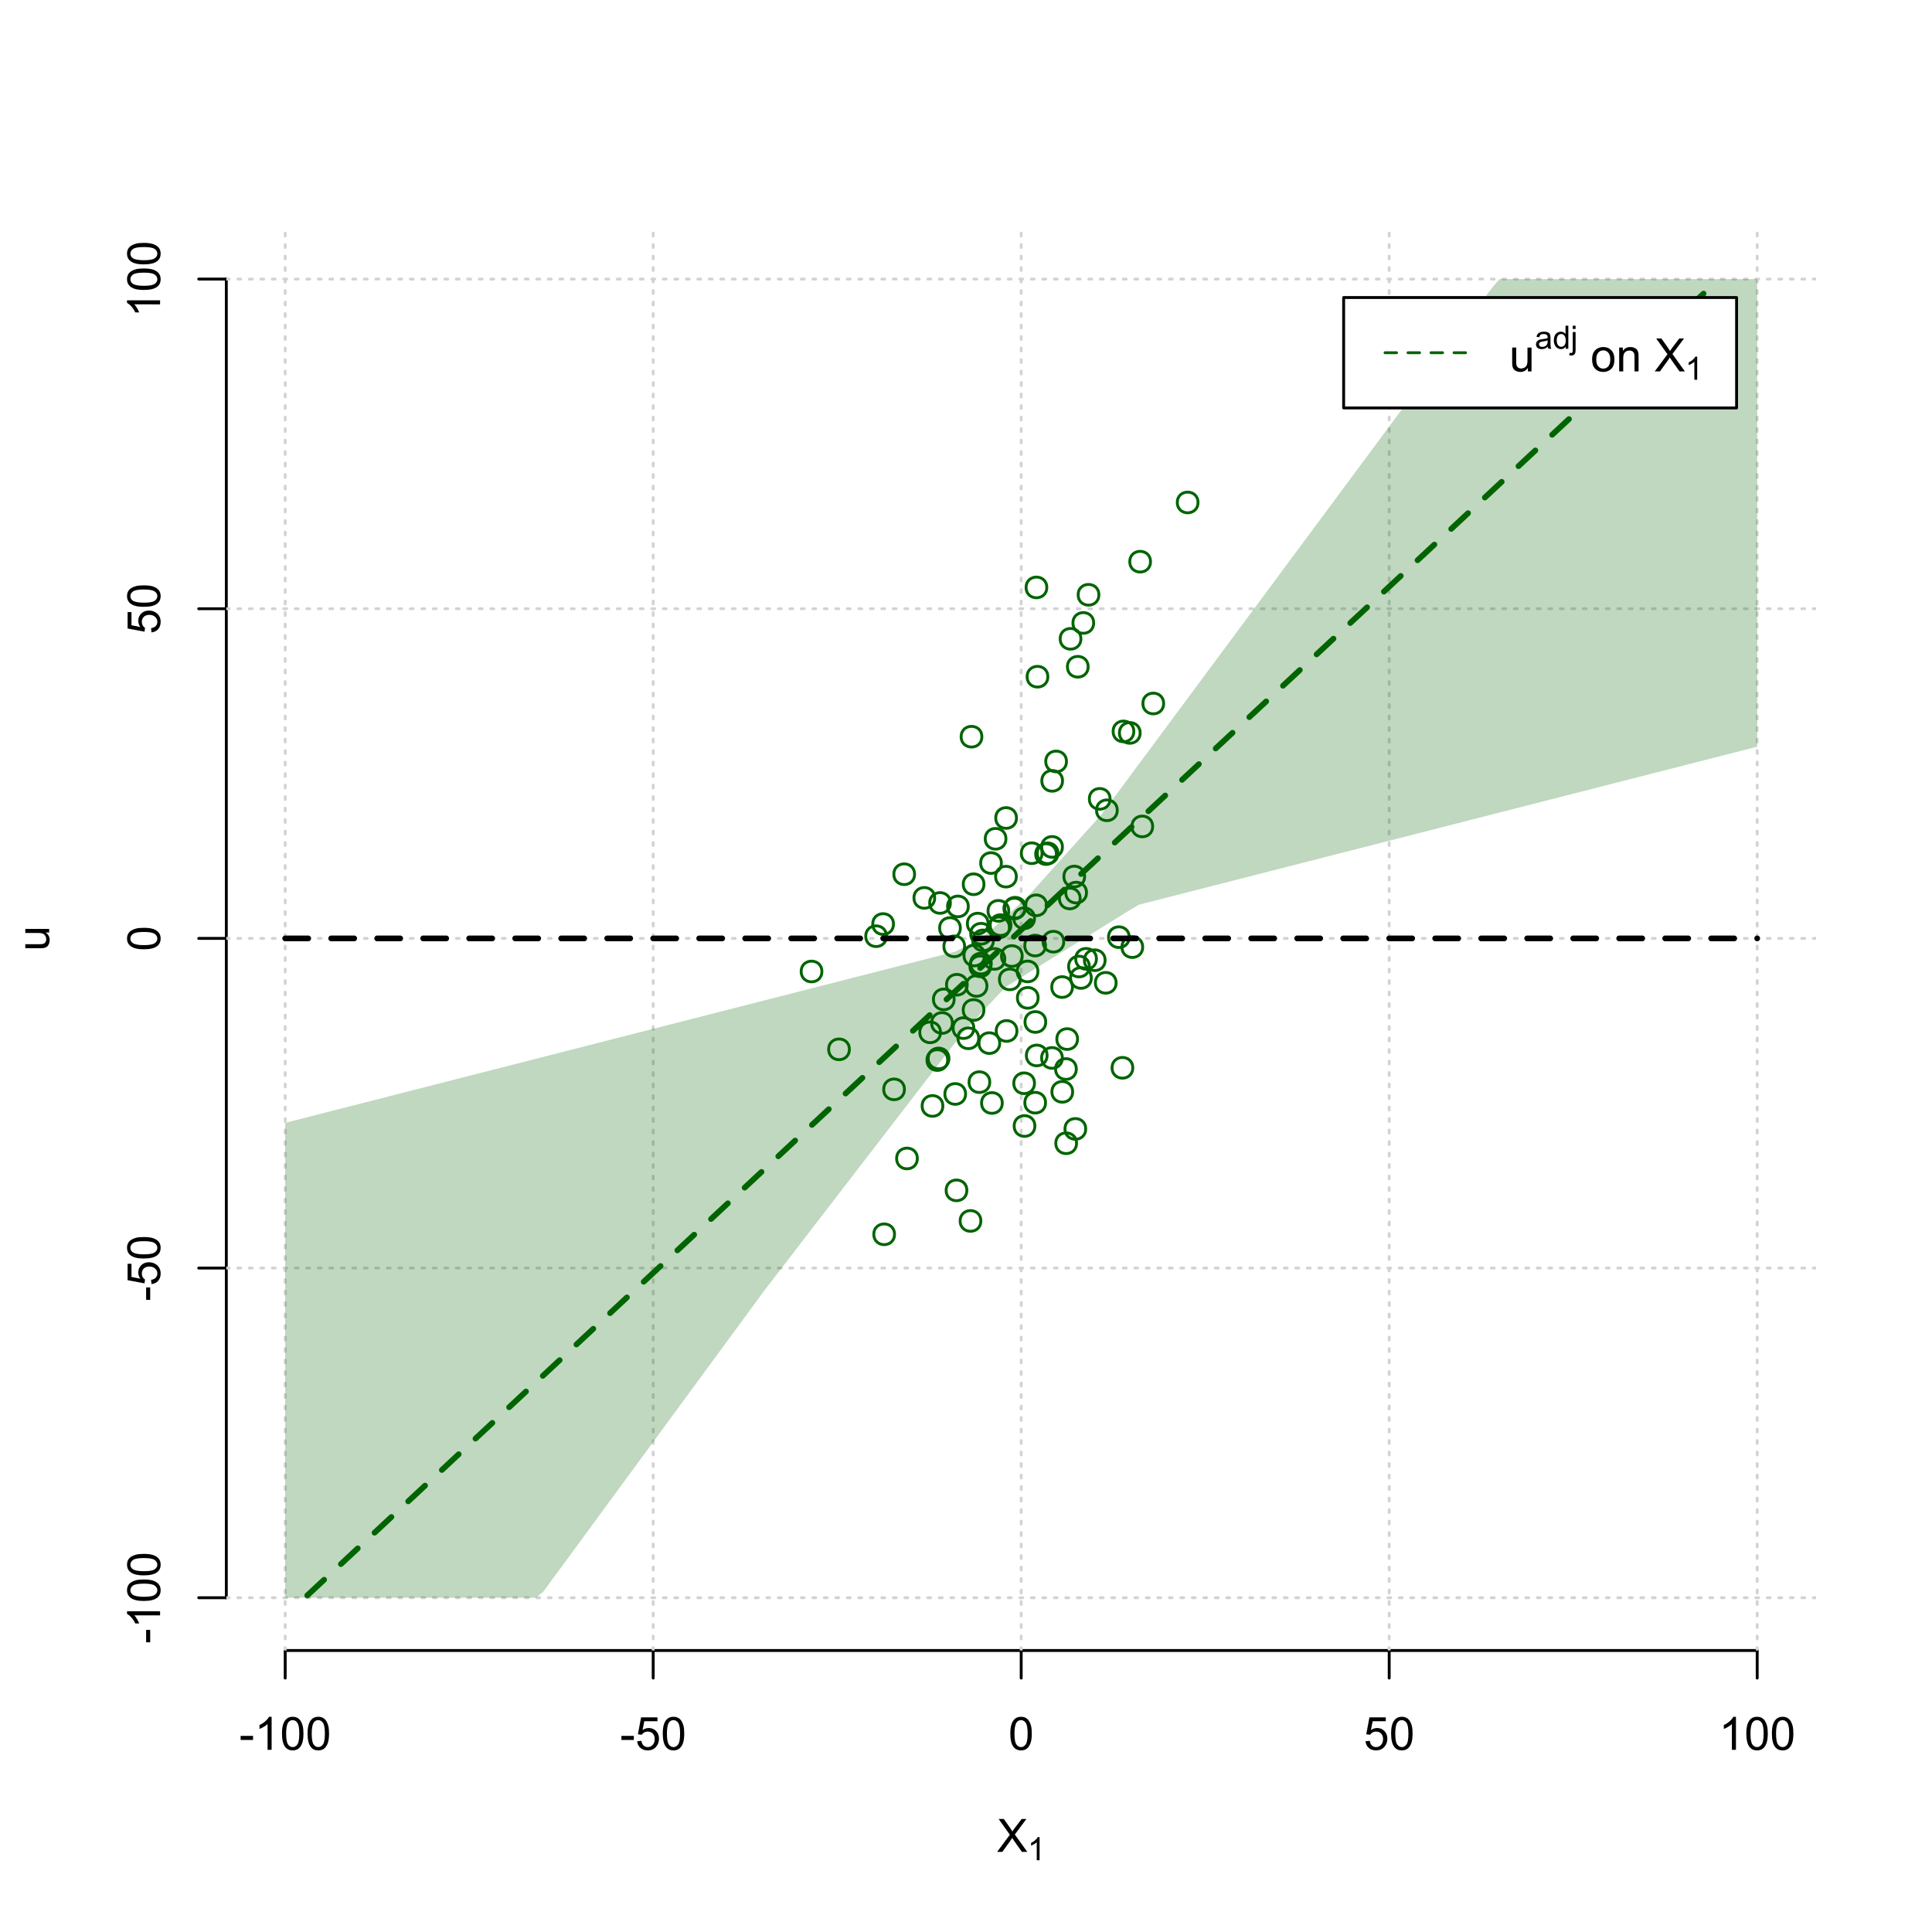 <?xml version="1.0" encoding="UTF-8"?>
<svg xmlns="http://www.w3.org/2000/svg" xmlns:xlink="http://www.w3.org/1999/xlink" width="504pt" height="504pt" viewBox="0 0 504 504" version="1.1">
<defs>
<g>
<symbol overflow="visible" id="glyph0-0">
<path style="stroke:none;" d="M 1.5 0 L 1.5 -7.5 L 7.5 -7.5 L 7.5 0 Z M 1.688 -0.188 L 7.312 -0.188 L 7.312 -7.312 L 1.688 -7.312 Z M 1.688 -0.188 "/>
</symbol>
<symbol overflow="visible" id="glyph0-1">
<path style="stroke:none;" d="M 0.055 0 L 3.375 -4.477 L 0.445 -8.59 L 1.797 -8.59 L 3.359 -6.387 C 3.68 -5.93 3.91 -5.578 4.047 -5.332 C 4.238 -5.645 4.465 -5.969 4.727 -6.312 L 6.457 -8.59 L 7.695 -8.59 L 4.676 -4.539 L 7.93 0 L 6.523 0 L 4.359 -3.062 C 4.238 -3.238 4.113 -3.43 3.984 -3.641 C 3.789 -3.324 3.652 -3.109 3.574 -2.992 L 1.418 0 Z M 0.055 0 "/>
</symbol>
<symbol overflow="visible" id="glyph0-2">
<path style="stroke:none;" d="M 0.383 -2.578 L 0.383 -3.641 L 3.621 -3.641 L 3.621 -2.578 Z M 0.383 -2.578 "/>
</symbol>
<symbol overflow="visible" id="glyph0-3">
<path style="stroke:none;" d="M 4.469 0 L 3.414 0 L 3.414 -6.719 C 3.16 -6.477 2.828 -6.234 2.414 -5.996 C 2 -5.75 1.629 -5.57 1.305 -5.449 L 1.305 -6.469 C 1.895 -6.742 2.41 -7.078 2.852 -7.477 C 3.293 -7.871 3.605 -8.254 3.789 -8.625 L 4.469 -8.625 Z M 4.469 0 "/>
</symbol>
<symbol overflow="visible" id="glyph0-4">
<path style="stroke:none;" d="M 0.5 -4.234 C 0.496 -5.246 0.602 -6.062 0.812 -6.688 C 1.02 -7.305 1.328 -7.785 1.742 -8.121 C 2.148 -8.457 2.668 -8.625 3.297 -8.625 C 3.758 -8.625 4.164 -8.531 4.512 -8.348 C 4.855 -8.16 5.141 -7.891 5.371 -7.543 C 5.594 -7.191 5.773 -6.766 5.906 -6.266 C 6.035 -5.762 6.098 -5.086 6.102 -4.234 C 6.098 -3.227 5.996 -2.414 5.789 -1.797 C 5.578 -1.176 5.266 -0.695 4.859 -0.359 C 4.445 -0.02 3.926 0.145 3.297 0.148 C 2.465 0.145 1.816 -0.148 1.348 -0.742 C 0.781 -1.457 0.496 -2.621 0.5 -4.234 Z M 1.582 -4.234 C 1.582 -2.824 1.746 -1.887 2.074 -1.418 C 2.402 -0.949 2.809 -0.715 3.297 -0.719 C 3.777 -0.715 4.184 -0.949 4.52 -1.422 C 4.848 -1.887 5.016 -2.824 5.016 -4.234 C 5.016 -5.648 4.848 -6.59 4.52 -7.055 C 4.184 -7.516 3.773 -7.746 3.289 -7.75 C 2.801 -7.746 2.414 -7.543 2.125 -7.137 C 1.762 -6.613 1.582 -5.645 1.582 -4.234 Z M 1.582 -4.234 "/>
</symbol>
<symbol overflow="visible" id="glyph0-5">
<path style="stroke:none;" d="M 0.5 -2.25 L 1.605 -2.344 C 1.684 -1.805 1.871 -1.398 2.176 -1.125 C 2.473 -0.852 2.836 -0.715 3.258 -0.719 C 3.766 -0.715 4.195 -0.906 4.547 -1.293 C 4.898 -1.672 5.074 -2.18 5.074 -2.82 C 5.074 -3.414 4.902 -3.891 4.566 -4.242 C 4.227 -4.59 3.785 -4.762 3.242 -4.766 C 2.898 -4.762 2.594 -4.684 2.32 -4.531 C 2.047 -4.375 1.832 -4.176 1.676 -3.93 L 0.688 -4.062 L 1.516 -8.473 L 5.789 -8.473 L 5.789 -7.465 L 2.359 -7.465 L 1.898 -5.156 C 2.414 -5.516 2.953 -5.695 3.523 -5.695 C 4.27 -5.695 4.902 -5.434 5.422 -4.914 C 5.934 -4.395 6.191 -3.727 6.195 -2.914 C 6.191 -2.133 5.965 -1.461 5.516 -0.898 C 4.961 -0.199 4.211 0.145 3.258 0.148 C 2.477 0.145 1.836 -0.07 1.344 -0.508 C 0.844 -0.941 0.562 -1.523 0.5 -2.25 Z M 0.5 -2.25 "/>
</symbol>
<symbol overflow="visible" id="glyph0-6">
<path style="stroke:none;" d="M 4.867 0 L 4.867 -0.914 C 4.379 -0.211 3.723 0.141 2.895 0.141 C 2.527 0.141 2.184 0.07 1.867 -0.07 C 1.547 -0.211 1.309 -0.387 1.156 -0.602 C 1 -0.812 0.895 -1.074 0.832 -1.383 C 0.785 -1.59 0.762 -1.918 0.766 -2.367 L 0.766 -6.223 L 1.82 -6.223 L 1.82 -2.773 C 1.816 -2.219 1.84 -1.848 1.887 -1.656 C 1.949 -1.379 2.09 -1.16 2.309 -1.004 C 2.523 -0.84 2.789 -0.762 3.105 -0.766 C 3.418 -0.762 3.715 -0.844 3.996 -1.008 C 4.273 -1.172 4.469 -1.391 4.586 -1.672 C 4.699 -1.949 4.758 -2.355 4.758 -2.891 L 4.758 -6.223 L 5.812 -6.223 L 5.812 0 Z M 4.867 0 "/>
</symbol>
<symbol overflow="visible" id="glyph0-7">
<path style="stroke:none;" d=""/>
</symbol>
<symbol overflow="visible" id="glyph0-8">
<path style="stroke:none;" d="M 0.398 -3.109 C 0.398 -4.262 0.719 -5.117 1.359 -5.672 C 1.895 -6.133 2.547 -6.363 3.316 -6.363 C 4.172 -6.363 4.871 -6.082 5.414 -5.52 C 5.953 -4.957 6.223 -4.184 6.227 -3.199 C 6.223 -2.398 6.102 -1.766 5.867 -1.309 C 5.625 -0.848 5.277 -0.492 4.82 -0.238 C 4.359 0.016 3.859 0.141 3.316 0.141 C 2.441 0.141 1.734 -0.137 1.203 -0.695 C 0.664 -1.254 0.398 -2.059 0.398 -3.109 Z M 1.484 -3.109 C 1.48 -2.309 1.656 -1.711 2.004 -1.32 C 2.348 -0.922 2.785 -0.727 3.316 -0.727 C 3.84 -0.727 4.273 -0.926 4.621 -1.324 C 4.969 -1.723 5.145 -2.328 5.145 -3.148 C 5.145 -3.914 4.969 -4.496 4.617 -4.895 C 4.266 -5.289 3.832 -5.488 3.316 -5.492 C 2.785 -5.488 2.348 -5.293 2.004 -4.898 C 1.656 -4.5 1.48 -3.902 1.484 -3.109 Z M 1.484 -3.109 "/>
</symbol>
<symbol overflow="visible" id="glyph0-9">
<path style="stroke:none;" d="M 0.789 0 L 0.789 -6.223 L 1.742 -6.223 L 1.742 -5.336 C 2.195 -6.02 2.855 -6.363 3.719 -6.363 C 4.09 -6.363 4.434 -6.293 4.754 -6.16 C 5.066 -6.023 5.305 -5.848 5.461 -5.633 C 5.617 -5.41 5.727 -5.152 5.789 -4.852 C 5.828 -4.656 5.848 -4.312 5.848 -3.828 L 5.848 0 L 4.793 0 L 4.793 -3.785 C 4.793 -4.215 4.75 -4.535 4.668 -4.75 C 4.586 -4.961 4.441 -5.129 4.234 -5.258 C 4.023 -5.383 3.777 -5.449 3.5 -5.449 C 3.047 -5.449 2.66 -5.305 2.332 -5.02 C 2.004 -4.734 1.84 -4.195 1.844 -3.398 L 1.844 0 Z M 0.789 0 "/>
</symbol>
<symbol overflow="visible" id="glyph1-0">
<path style="stroke:none;" d="M 1.051 0 L 1.051 -5.25 L 5.25 -5.25 L 5.25 0 Z M 1.18 -0.133 L 5.117 -0.133 L 5.117 -5.117 L 1.18 -5.117 Z M 1.18 -0.133 "/>
</symbol>
<symbol overflow="visible" id="glyph1-1">
<path style="stroke:none;" d="M 3.129 0 L 2.391 0 L 2.391 -4.703 C 2.211 -4.531 1.977 -4.363 1.691 -4.195 C 1.398 -4.023 1.141 -3.895 0.914 -3.812 L 0.914 -4.527 C 1.328 -4.719 1.688 -4.953 1.996 -5.234 C 2.305 -5.508 2.523 -5.777 2.652 -6.039 L 3.129 -6.039 Z M 3.129 0 "/>
</symbol>
<symbol overflow="visible" id="glyph1-2">
<path style="stroke:none;" d="M 3.395 -0.539 C 3.117 -0.305 2.855 -0.137 2.605 -0.043 C 2.352 0.051 2.082 0.094 1.793 0.098 C 1.312 0.094 0.941 -0.02 0.688 -0.25 C 0.43 -0.48 0.305 -0.781 0.305 -1.148 C 0.305 -1.359 0.352 -1.551 0.449 -1.73 C 0.543 -1.902 0.668 -2.047 0.828 -2.156 C 0.984 -2.262 1.164 -2.34 1.363 -2.398 C 1.504 -2.434 1.723 -2.473 2.02 -2.512 C 2.609 -2.578 3.047 -2.664 3.336 -2.766 C 3.336 -2.867 3.34 -2.93 3.34 -2.957 C 3.34 -3.258 3.27 -3.469 3.129 -3.594 C 2.941 -3.758 2.66 -3.844 2.289 -3.844 C 1.941 -3.844 1.684 -3.781 1.52 -3.66 C 1.348 -3.535 1.227 -3.32 1.152 -3.016 L 0.43 -3.113 C 0.492 -3.418 0.602 -3.668 0.754 -3.863 C 0.902 -4.051 1.121 -4.199 1.406 -4.301 C 1.688 -4.402 2.016 -4.453 2.395 -4.453 C 2.766 -4.453 3.066 -4.406 3.301 -4.32 C 3.527 -4.23 3.699 -4.121 3.812 -3.992 C 3.918 -3.855 3.996 -3.691 4.043 -3.492 C 4.066 -3.363 4.078 -3.133 4.082 -2.809 L 4.082 -1.824 C 4.078 -1.137 4.094 -0.703 4.129 -0.523 C 4.156 -0.336 4.219 -0.164 4.316 0 L 3.543 0 C 3.465 -0.152 3.414 -0.332 3.395 -0.539 Z M 3.336 -2.188 C 3.062 -2.074 2.66 -1.98 2.129 -1.906 C 1.82 -1.859 1.605 -1.812 1.484 -1.758 C 1.355 -1.703 1.258 -1.621 1.191 -1.52 C 1.121 -1.41 1.09 -1.293 1.09 -1.168 C 1.09 -0.969 1.164 -0.805 1.312 -0.676 C 1.461 -0.543 1.68 -0.48 1.969 -0.48 C 2.25 -0.48 2.5 -0.539 2.727 -0.664 C 2.945 -0.785 3.109 -0.957 3.215 -1.176 C 3.293 -1.34 3.332 -1.586 3.336 -1.914 Z M 3.336 -2.188 "/>
</symbol>
<symbol overflow="visible" id="glyph1-3">
<path style="stroke:none;" d="M 3.379 0 L 3.379 -0.551 C 3.102 -0.121 2.695 0.094 2.16 0.098 C 1.812 0.094 1.492 0 1.203 -0.188 C 0.906 -0.379 0.68 -0.645 0.523 -0.988 C 0.359 -1.328 0.281 -1.723 0.285 -2.172 C 0.281 -2.605 0.355 -3 0.504 -3.355 C 0.648 -3.707 0.863 -3.977 1.156 -4.168 C 1.441 -4.355 1.766 -4.453 2.129 -4.453 C 2.387 -4.453 2.621 -4.395 2.828 -4.285 C 3.031 -4.172 3.199 -4.031 3.332 -3.855 L 3.332 -6.012 L 4.066 -6.012 L 4.066 0 Z M 1.047 -2.172 C 1.043 -1.613 1.16 -1.195 1.398 -0.922 C 1.629 -0.641 1.906 -0.504 2.23 -0.508 C 2.551 -0.504 2.824 -0.637 3.051 -0.902 C 3.273 -1.168 3.387 -1.57 3.391 -2.113 C 3.387 -2.707 3.273 -3.145 3.047 -3.426 C 2.816 -3.703 2.531 -3.844 2.199 -3.844 C 1.867 -3.844 1.594 -3.707 1.375 -3.441 C 1.152 -3.168 1.043 -2.746 1.047 -2.172 Z M 1.047 -2.172 "/>
</symbol>
<symbol overflow="visible" id="glyph1-4">
<path style="stroke:none;" d="M 0.551 -5.156 L 0.551 -6.012 L 1.289 -6.012 L 1.289 -5.156 Z M -0.387 1.691 L -0.246 1.062 C -0.098 1.098 0.016 1.117 0.102 1.121 C 0.25 1.117 0.363 1.066 0.438 0.969 C 0.512 0.867 0.551 0.621 0.551 0.223 L 0.551 -4.355 L 1.289 -4.355 L 1.289 0.238 C 1.289 0.773 1.219 1.148 1.078 1.359 C 0.898 1.633 0.602 1.77 0.191 1.77 C -0.008 1.77 -0.199 1.742 -0.387 1.691 Z M -0.387 1.691 "/>
</symbol>
<symbol overflow="visible" id="glyph2-0">
<path style="stroke:none;" d="M 0 -1.5 L -7.5 -1.5 L -7.5 -7.5 L 0 -7.5 Z M -0.188 -1.688 L -0.188 -7.312 L -7.312 -7.312 L -7.312 -1.688 Z M -0.188 -1.688 "/>
</symbol>
<symbol overflow="visible" id="glyph2-1">
<path style="stroke:none;" d="M 0 -4.867 L -0.914 -4.867 C -0.211 -4.379 0.141 -3.723 0.141 -2.895 C 0.141 -2.527 0.07 -2.184 -0.07 -1.867 C -0.211 -1.547 -0.387 -1.309 -0.598 -1.156 C -0.809 -1 -1.07 -0.895 -1.383 -0.832 C -1.59 -0.789 -1.918 -0.766 -2.367 -0.77 L -6.223 -0.77 L -6.223 -1.824 L -2.773 -1.824 C -2.219 -1.82 -1.848 -1.844 -1.656 -1.887 C -1.379 -1.949 -1.16 -2.09 -1.004 -2.309 C -0.84 -2.523 -0.762 -2.789 -0.766 -3.105 C -0.762 -3.418 -0.844 -3.715 -1.008 -3.996 C -1.172 -4.273 -1.391 -4.469 -1.672 -4.586 C -1.945 -4.699 -2.352 -4.758 -2.887 -4.758 L -6.223 -4.758 L -6.223 -5.812 L 0 -5.812 Z M 0 -4.867 "/>
</symbol>
<symbol overflow="visible" id="glyph2-2">
<path style="stroke:none;" d="M -2.578 -0.383 L -3.641 -0.383 L -3.641 -3.621 L -2.578 -3.621 Z M -2.578 -0.383 "/>
</symbol>
<symbol overflow="visible" id="glyph2-3">
<path style="stroke:none;" d="M 0 -4.469 L 0 -3.414 L -6.719 -3.418 C -6.477 -3.16 -6.234 -2.828 -5.996 -2.418 C -5.75 -2.004 -5.57 -1.633 -5.449 -1.309 L -6.469 -1.309 C -6.742 -1.895 -7.078 -2.41 -7.477 -2.852 C -7.871 -3.293 -8.254 -3.605 -8.625 -3.793 L -8.625 -4.473 Z M 0 -4.469 "/>
</symbol>
<symbol overflow="visible" id="glyph2-4">
<path style="stroke:none;" d="M -4.234 -0.5 C -5.246 -0.496 -6.062 -0.602 -6.688 -0.812 C -7.305 -1.02 -7.785 -1.328 -8.121 -1.742 C -8.457 -2.152 -8.625 -2.672 -8.625 -3.301 C -8.625 -3.758 -8.531 -4.164 -8.348 -4.512 C -8.16 -4.859 -7.891 -5.145 -7.543 -5.371 C -7.191 -5.594 -6.766 -5.773 -6.266 -5.906 C -5.762 -6.035 -5.086 -6.098 -4.234 -6.102 C -3.223 -6.098 -2.41 -5.996 -1.793 -5.789 C -1.176 -5.578 -0.695 -5.266 -0.359 -4.859 C -0.02 -4.445 0.145 -3.926 0.148 -3.297 C 0.145 -2.465 -0.148 -1.816 -0.742 -1.348 C -1.457 -0.781 -2.621 -0.496 -4.234 -0.5 Z M -4.234 -1.582 C -2.824 -1.582 -1.887 -1.746 -1.418 -2.074 C -0.949 -2.402 -0.715 -2.809 -0.719 -3.297 C -0.715 -3.777 -0.949 -4.184 -1.422 -4.52 C -1.887 -4.848 -2.824 -5.016 -4.234 -5.016 C -5.648 -5.016 -6.59 -4.848 -7.055 -4.52 C -7.516 -4.188 -7.746 -3.777 -7.75 -3.289 C -7.746 -2.801 -7.543 -2.414 -7.137 -2.129 C -6.613 -1.762 -5.645 -1.582 -4.234 -1.582 Z M -4.234 -1.582 "/>
</symbol>
<symbol overflow="visible" id="glyph2-5">
<path style="stroke:none;" d="M -2.25 -0.5 L -2.344 -1.605 C -1.805 -1.684 -1.398 -1.871 -1.125 -2.176 C -0.852 -2.473 -0.715 -2.836 -0.719 -3.258 C -0.715 -3.766 -0.906 -4.195 -1.293 -4.547 C -1.672 -4.898 -2.18 -5.074 -2.816 -5.074 C -3.414 -5.074 -3.891 -4.902 -4.242 -4.566 C -4.59 -4.227 -4.762 -3.785 -4.766 -3.242 C -4.762 -2.898 -4.684 -2.594 -4.531 -2.32 C -4.375 -2.047 -4.176 -1.832 -3.93 -1.676 L -4.062 -0.688 L -8.473 -1.52 L -8.473 -5.789 L -7.465 -5.789 L -7.465 -2.363 L -5.156 -1.898 C -5.516 -2.414 -5.695 -2.953 -5.695 -3.523 C -5.695 -4.27 -5.434 -4.902 -4.914 -5.422 C -4.395 -5.934 -3.727 -6.191 -2.91 -6.195 C -2.133 -6.191 -1.461 -5.965 -0.895 -5.516 C -0.199 -4.961 0.145 -4.211 0.148 -3.258 C 0.145 -2.477 -0.07 -1.836 -0.508 -1.344 C -0.941 -0.848 -1.523 -0.566 -2.25 -0.5 Z M -2.25 -0.5 "/>
</symbol>
</g>
<clipPath id="clip1">
  <path d="M 74 59.039 L 75 59.039 L 75 430.559 L 74 430.559 Z M 74 59.039 "/>
</clipPath>
<clipPath id="clip2">
  <path d="M 170 59.039 L 171 59.039 L 171 430.559 L 170 430.559 Z M 170 59.039 "/>
</clipPath>
<clipPath id="clip3">
  <path d="M 266 59.039 L 267 59.039 L 267 430.559 L 266 430.559 Z M 266 59.039 "/>
</clipPath>
<clipPath id="clip4">
  <path d="M 362 59.039 L 363 59.039 L 363 430.559 L 362 430.559 Z M 362 59.039 "/>
</clipPath>
<clipPath id="clip5">
  <path d="M 458 59.039 L 459 59.039 L 459 430.559 L 458 430.559 Z M 458 59.039 "/>
</clipPath>
<clipPath id="clip6">
  <path d="M 59.039 416 L 473.758 416 L 473.758 418 L 59.039 418 Z M 59.039 416 "/>
</clipPath>
<clipPath id="clip7">
  <path d="M 59.039 330 L 473.758 330 L 473.758 332 L 59.039 332 Z M 59.039 330 "/>
</clipPath>
<clipPath id="clip8">
  <path d="M 59.039 244 L 473.758 244 L 473.758 246 L 59.039 246 Z M 59.039 244 "/>
</clipPath>
<clipPath id="clip9">
  <path d="M 59.039 158 L 473.758 158 L 473.758 160 L 59.039 160 Z M 59.039 158 "/>
</clipPath>
<clipPath id="clip10">
  <path d="M 59.039 72 L 473.758 72 L 473.758 74 L 59.039 74 Z M 59.039 72 "/>
</clipPath>
</defs>
<g id="surface1476">
<rect x="0" y="0" width="504" height="504" style="fill:rgb(100%,100%,100%);fill-opacity:1;stroke:none;"/>
<g style="fill:rgb(0%,0%,0%);fill-opacity:1;">
  <use xlink:href="#glyph0-1" x="260.062" y="483.102"/>
</g>
<g style="fill:rgb(0%,0%,0%);fill-opacity:1;">
  <use xlink:href="#glyph1-1" x="268.066" y="485.281"/>
</g>
<g style="fill:rgb(0%,0%,0%);fill-opacity:1;">
  <use xlink:href="#glyph2-1" x="12.82" y="248.137"/>
</g>
<path style="fill:none;stroke-width:0.75;stroke-linecap:round;stroke-linejoin:round;stroke:rgb(0%,0%,0%);stroke-opacity:1;stroke-miterlimit:10;" d="M 74.398 430.559 L 458.398 430.559 "/>
<path style="fill:none;stroke-width:0.75;stroke-linecap:round;stroke-linejoin:round;stroke:rgb(0%,0%,0%);stroke-opacity:1;stroke-miterlimit:10;" d="M 74.398 430.559 L 74.398 437.762 "/>
<path style="fill:none;stroke-width:0.75;stroke-linecap:round;stroke-linejoin:round;stroke:rgb(0%,0%,0%);stroke-opacity:1;stroke-miterlimit:10;" d="M 170.398 430.559 L 170.398 437.762 "/>
<path style="fill:none;stroke-width:0.75;stroke-linecap:round;stroke-linejoin:round;stroke:rgb(0%,0%,0%);stroke-opacity:1;stroke-miterlimit:10;" d="M 266.398 430.559 L 266.398 437.762 "/>
<path style="fill:none;stroke-width:0.75;stroke-linecap:round;stroke-linejoin:round;stroke:rgb(0%,0%,0%);stroke-opacity:1;stroke-miterlimit:10;" d="M 362.398 430.559 L 362.398 437.762 "/>
<path style="fill:none;stroke-width:0.75;stroke-linecap:round;stroke-linejoin:round;stroke:rgb(0%,0%,0%);stroke-opacity:1;stroke-miterlimit:10;" d="M 458.398 430.559 L 458.398 437.762 "/>
<g style="fill:rgb(0%,0%,0%);fill-opacity:1;">
  <use xlink:href="#glyph0-2" x="62.391" y="456.48"/>
  <use xlink:href="#glyph0-3" x="66.387" y="456.48"/>
  <use xlink:href="#glyph0-4" x="73.061" y="456.48"/>
  <use xlink:href="#glyph0-4" x="79.734" y="456.48"/>
</g>
<g style="fill:rgb(0%,0%,0%);fill-opacity:1;">
  <use xlink:href="#glyph0-2" x="161.727" y="456.48"/>
  <use xlink:href="#glyph0-5" x="165.723" y="456.48"/>
  <use xlink:href="#glyph0-4" x="172.396" y="456.48"/>
</g>
<g style="fill:rgb(0%,0%,0%);fill-opacity:1;">
  <use xlink:href="#glyph0-4" x="263.062" y="456.48"/>
</g>
<g style="fill:rgb(0%,0%,0%);fill-opacity:1;">
  <use xlink:href="#glyph0-5" x="355.727" y="456.48"/>
  <use xlink:href="#glyph0-4" x="362.4" y="456.48"/>
</g>
<g style="fill:rgb(0%,0%,0%);fill-opacity:1;">
  <use xlink:href="#glyph0-3" x="448.387" y="456.48"/>
  <use xlink:href="#glyph0-4" x="455.061" y="456.48"/>
  <use xlink:href="#glyph0-4" x="461.734" y="456.48"/>
</g>
<path style="fill:none;stroke-width:0.75;stroke-linecap:round;stroke-linejoin:round;stroke:rgb(0%,0%,0%);stroke-opacity:1;stroke-miterlimit:10;" d="M 59.039 416.801 L 59.039 72.801 "/>
<path style="fill:none;stroke-width:0.75;stroke-linecap:round;stroke-linejoin:round;stroke:rgb(0%,0%,0%);stroke-opacity:1;stroke-miterlimit:10;" d="M 59.039 416.801 L 51.84 416.801 "/>
<path style="fill:none;stroke-width:0.75;stroke-linecap:round;stroke-linejoin:round;stroke:rgb(0%,0%,0%);stroke-opacity:1;stroke-miterlimit:10;" d="M 59.039 330.801 L 51.84 330.801 "/>
<path style="fill:none;stroke-width:0.75;stroke-linecap:round;stroke-linejoin:round;stroke:rgb(0%,0%,0%);stroke-opacity:1;stroke-miterlimit:10;" d="M 59.039 244.801 L 51.84 244.801 "/>
<path style="fill:none;stroke-width:0.75;stroke-linecap:round;stroke-linejoin:round;stroke:rgb(0%,0%,0%);stroke-opacity:1;stroke-miterlimit:10;" d="M 59.039 158.801 L 51.84 158.801 "/>
<path style="fill:none;stroke-width:0.75;stroke-linecap:round;stroke-linejoin:round;stroke:rgb(0%,0%,0%);stroke-opacity:1;stroke-miterlimit:10;" d="M 59.039 72.801 L 51.84 72.801 "/>
<g style="fill:rgb(0%,0%,0%);fill-opacity:1;">
  <use xlink:href="#glyph2-2" x="41.762" y="428.809"/>
  <use xlink:href="#glyph2-3" x="41.762" y="424.812"/>
  <use xlink:href="#glyph2-4" x="41.762" y="418.139"/>
  <use xlink:href="#glyph2-4" x="41.762" y="411.465"/>
</g>
<g style="fill:rgb(0%,0%,0%);fill-opacity:1;">
  <use xlink:href="#glyph2-2" x="41.762" y="339.473"/>
  <use xlink:href="#glyph2-5" x="41.762" y="335.477"/>
  <use xlink:href="#glyph2-4" x="41.762" y="328.803"/>
</g>
<g style="fill:rgb(0%,0%,0%);fill-opacity:1;">
  <use xlink:href="#glyph2-4" x="41.762" y="248.137"/>
</g>
<g style="fill:rgb(0%,0%,0%);fill-opacity:1;">
  <use xlink:href="#glyph2-5" x="41.762" y="165.473"/>
  <use xlink:href="#glyph2-4" x="41.762" y="158.799"/>
</g>
<g style="fill:rgb(0%,0%,0%);fill-opacity:1;">
  <use xlink:href="#glyph2-3" x="41.762" y="82.812"/>
  <use xlink:href="#glyph2-4" x="41.762" y="76.139"/>
  <use xlink:href="#glyph2-4" x="41.762" y="69.465"/>
</g>
<g clip-path="url(#clip1)" clip-rule="nonzero">
<path style="fill:none;stroke-width:0.75;stroke-linecap:round;stroke-linejoin:round;stroke:rgb(82.745%,82.745%,82.745%);stroke-opacity:1;stroke-dasharray:0.75,2.25;stroke-miterlimit:10;" d="M 74.398 430.559 L 74.398 59.039 "/>
</g>
<g clip-path="url(#clip2)" clip-rule="nonzero">
<path style="fill:none;stroke-width:0.75;stroke-linecap:round;stroke-linejoin:round;stroke:rgb(82.745%,82.745%,82.745%);stroke-opacity:1;stroke-dasharray:0.75,2.25;stroke-miterlimit:10;" d="M 170.398 430.559 L 170.398 59.039 "/>
</g>
<g clip-path="url(#clip3)" clip-rule="nonzero">
<path style="fill:none;stroke-width:0.75;stroke-linecap:round;stroke-linejoin:round;stroke:rgb(82.745%,82.745%,82.745%);stroke-opacity:1;stroke-dasharray:0.75,2.25;stroke-miterlimit:10;" d="M 266.398 430.559 L 266.398 59.039 "/>
</g>
<g clip-path="url(#clip4)" clip-rule="nonzero">
<path style="fill:none;stroke-width:0.75;stroke-linecap:round;stroke-linejoin:round;stroke:rgb(82.745%,82.745%,82.745%);stroke-opacity:1;stroke-dasharray:0.75,2.25;stroke-miterlimit:10;" d="M 362.398 430.559 L 362.398 59.039 "/>
</g>
<g clip-path="url(#clip5)" clip-rule="nonzero">
<path style="fill:none;stroke-width:0.75;stroke-linecap:round;stroke-linejoin:round;stroke:rgb(82.745%,82.745%,82.745%);stroke-opacity:1;stroke-dasharray:0.75,2.25;stroke-miterlimit:10;" d="M 458.398 430.559 L 458.398 59.039 "/>
</g>
<g clip-path="url(#clip6)" clip-rule="nonzero">
<path style="fill:none;stroke-width:0.75;stroke-linecap:round;stroke-linejoin:round;stroke:rgb(82.745%,82.745%,82.745%);stroke-opacity:1;stroke-dasharray:0.75,2.25;stroke-miterlimit:10;" d="M 59.039 416.801 L 473.762 416.801 "/>
</g>
<g clip-path="url(#clip7)" clip-rule="nonzero">
<path style="fill:none;stroke-width:0.75;stroke-linecap:round;stroke-linejoin:round;stroke:rgb(82.745%,82.745%,82.745%);stroke-opacity:1;stroke-dasharray:0.75,2.25;stroke-miterlimit:10;" d="M 59.039 330.801 L 473.762 330.801 "/>
</g>
<g clip-path="url(#clip8)" clip-rule="nonzero">
<path style="fill:none;stroke-width:0.75;stroke-linecap:round;stroke-linejoin:round;stroke:rgb(82.745%,82.745%,82.745%);stroke-opacity:1;stroke-dasharray:0.75,2.25;stroke-miterlimit:10;" d="M 59.039 244.801 L 473.762 244.801 "/>
</g>
<g clip-path="url(#clip9)" clip-rule="nonzero">
<path style="fill:none;stroke-width:0.75;stroke-linecap:round;stroke-linejoin:round;stroke:rgb(82.745%,82.745%,82.745%);stroke-opacity:1;stroke-dasharray:0.75,2.25;stroke-miterlimit:10;" d="M 59.039 158.801 L 473.762 158.801 "/>
</g>
<g clip-path="url(#clip10)" clip-rule="nonzero">
<path style="fill:none;stroke-width:0.75;stroke-linecap:round;stroke-linejoin:round;stroke:rgb(82.745%,82.745%,82.745%);stroke-opacity:1;stroke-dasharray:0.75,2.25;stroke-miterlimit:10;" d="M 59.039 72.801 L 473.762 72.801 "/>
</g>
<path style=" stroke:none;fill-rule:nonzero;fill:rgb(0%,39.216%,0%);fill-opacity:0.251;" d="M 74.398 341.988 L 74.398 292.922 L 76.32 292.43 L 78.238 291.941 L 80.16 291.449 L 82.078 290.961 L 85.922 289.977 L 87.84 289.488 L 89.762 288.996 L 91.68 288.508 L 93.602 288.016 L 95.52 287.523 L 97.441 287.035 L 99.359 286.543 L 101.281 286.051 L 103.199 285.562 L 105.121 285.07 L 107.039 284.582 L 108.961 284.09 L 110.879 283.598 L 112.801 283.109 L 114.719 282.617 L 116.641 282.129 L 118.559 281.637 L 120.48 281.145 L 122.398 280.656 L 124.32 280.164 L 126.238 279.676 L 128.16 279.184 L 130.078 278.691 L 132 278.203 L 133.922 277.711 L 135.84 277.219 L 137.762 276.73 L 139.68 276.238 L 141.602 275.75 L 143.52 275.258 L 145.441 274.766 L 147.359 274.277 L 149.281 273.785 L 151.199 273.297 L 153.121 272.805 L 155.039 272.312 L 156.961 271.824 L 158.879 271.332 L 160.801 270.844 L 162.719 270.352 L 164.641 269.859 L 166.559 269.371 L 168.48 268.879 L 170.398 268.391 L 172.32 267.898 L 174.238 267.406 L 176.16 266.918 L 178.078 266.426 L 180 265.934 L 181.922 265.445 L 183.84 264.953 L 185.762 264.465 L 187.68 263.973 L 189.602 263.48 L 191.52 262.992 L 193.441 262.5 L 195.359 262.012 L 197.281 261.52 L 199.199 261.027 L 201.121 260.539 L 203.039 260.047 L 204.961 259.559 L 206.879 259.066 L 208.801 258.574 L 210.719 258.086 L 212.641 257.594 L 214.559 257.102 L 216.48 256.613 L 218.398 256.121 L 220.32 255.633 L 222.238 255.141 L 224.16 254.648 L 226.078 254.16 L 228 253.668 L 229.922 253.18 L 231.84 252.688 L 233.762 252.195 L 235.68 251.707 L 237.602 251.215 L 239.52 250.727 L 241.441 250.234 L 243.359 249.742 L 245.281 249.254 L 247.199 248.762 L 249.121 248.273 L 251.039 247.328 L 252.961 246.238 L 254.879 245.152 L 256.801 244.062 L 258.719 242.445 L 260.641 240.699 L 262.559 238.949 L 264.48 237.199 L 266.398 235.453 L 268.32 233.648 L 270.238 231.512 L 272.16 229.375 L 274.078 227.238 L 277.922 222.965 L 279.84 220.828 L 281.762 218.691 L 283.68 216.555 L 285.602 214.418 L 287.52 212.242 L 289.441 209.652 L 291.359 207.062 L 293.281 204.473 L 295.199 201.883 L 297.121 199.293 L 299.039 196.703 L 300.961 194.117 L 302.879 191.527 L 304.801 188.938 L 306.719 186.348 L 308.641 183.758 L 310.559 181.168 L 312.48 178.578 L 314.398 175.992 L 316.32 173.402 L 318.238 170.812 L 320.16 168.223 L 322.078 165.633 L 325.922 160.453 L 327.84 157.867 L 329.762 155.277 L 331.68 152.688 L 333.602 150.098 L 335.52 147.508 L 337.441 144.918 L 339.359 142.328 L 341.281 139.742 L 343.199 137.152 L 345.121 134.562 L 347.039 131.973 L 348.961 129.383 L 350.879 126.793 L 352.801 124.203 L 354.719 121.617 L 356.641 119.027 L 358.559 116.438 L 360.48 113.848 L 362.398 111.258 L 364.32 108.668 L 366.238 106.078 L 368.16 103.492 L 370.078 100.902 L 373.922 95.723 L 375.84 93.133 L 377.762 90.543 L 379.68 87.953 L 381.602 85.367 L 383.52 82.777 L 385.441 80.188 L 387.359 77.598 L 389.281 75.008 L 391.199 72.801 L 458.398 72.801 L 458.398 194.789 L 456.48 195.281 L 454.559 195.77 L 452.641 196.262 L 450.719 196.75 L 448.801 197.242 L 446.879 197.734 L 444.961 198.223 L 443.039 198.715 L 441.121 199.207 L 439.199 199.695 L 437.281 200.188 L 435.359 200.676 L 433.441 201.168 L 431.52 201.66 L 429.602 202.148 L 427.68 202.641 L 425.762 203.129 L 423.84 203.621 L 421.922 204.113 L 420 204.602 L 418.078 205.094 L 416.16 205.582 L 414.238 206.074 L 412.32 206.566 L 410.398 207.055 L 408.48 207.547 L 406.559 208.035 L 404.641 208.527 L 402.719 209.02 L 400.801 209.508 L 398.879 210 L 396.961 210.492 L 395.039 210.98 L 393.121 211.473 L 391.199 211.961 L 389.281 212.453 L 387.359 212.945 L 385.441 213.434 L 383.52 213.926 L 381.602 214.414 L 379.68 214.906 L 377.762 215.398 L 375.84 215.887 L 373.922 216.379 L 372 216.867 L 370.078 217.359 L 368.16 217.852 L 366.238 218.34 L 364.32 218.832 L 362.398 219.324 L 360.48 219.812 L 358.559 220.305 L 356.641 220.793 L 354.719 221.285 L 352.801 221.777 L 350.879 222.266 L 348.961 222.758 L 347.039 223.246 L 345.121 223.738 L 343.199 224.23 L 341.281 224.719 L 339.359 225.211 L 337.441 225.699 L 335.52 226.191 L 333.602 226.684 L 331.68 227.172 L 329.762 227.664 L 327.84 228.156 L 325.922 228.645 L 324 229.137 L 322.078 229.625 L 320.16 230.117 L 318.238 230.609 L 316.32 231.098 L 314.398 231.59 L 312.48 232.078 L 310.559 232.57 L 308.641 233.062 L 306.719 233.551 L 304.801 234.043 L 302.879 234.531 L 300.961 235.023 L 299.039 235.516 L 297.121 236.004 L 295.199 237.125 L 293.281 238.316 L 291.359 239.504 L 289.441 240.695 L 287.52 241.883 L 285.602 243.074 L 283.68 244.262 L 281.762 245.449 L 279.84 246.641 L 277.922 247.828 L 276 249.02 L 274.078 250.207 L 272.16 251.398 L 270.238 252.586 L 268.32 253.777 L 266.398 254.965 L 264.48 256.156 L 262.559 257.344 L 260.641 259.258 L 258.719 261.312 L 256.801 263.363 L 254.879 265.418 L 252.961 267.473 L 251.039 269.559 L 249.121 272.055 L 247.199 274.547 L 245.281 277.043 L 243.359 279.535 L 241.441 282.031 L 239.52 284.527 L 237.602 287.02 L 235.68 289.516 L 233.762 292.008 L 231.84 294.504 L 229.922 296.996 L 228 299.492 L 226.078 301.984 L 224.16 304.48 L 222.238 306.977 L 220.32 309.469 L 218.398 311.965 L 216.48 314.457 L 214.559 316.953 L 212.641 319.445 L 210.719 321.941 L 208.801 324.434 L 206.879 326.93 L 204.961 329.426 L 203.039 331.918 L 201.121 334.414 L 199.199 336.922 L 197.281 339.535 L 195.359 342.152 L 193.441 344.77 L 191.52 347.383 L 189.602 350 L 187.68 352.617 L 185.762 355.234 L 183.84 357.848 L 181.922 360.465 L 180 363.082 L 178.078 365.695 L 176.16 368.312 L 174.238 370.93 L 172.32 373.543 L 170.398 376.16 L 168.48 378.777 L 166.559 381.391 L 164.641 384.008 L 162.719 386.625 L 160.801 389.238 L 158.879 391.855 L 156.961 394.473 L 155.039 397.086 L 153.121 399.703 L 151.199 402.32 L 149.281 404.934 L 147.359 407.551 L 145.441 410.168 L 143.52 412.781 L 141.602 415.398 L 139.68 416.801 L 74.398 416.801 Z M 74.398 341.988 "/>
<path style="fill:none;stroke-width:0.75;stroke-linecap:round;stroke-linejoin:round;stroke:rgb(0%,39.216%,0%);stroke-opacity:1;stroke-miterlimit:10;" d="M 262.418 218.82 C 262.418 222.418 257.02 222.418 257.02 218.82 C 257.02 215.219 262.418 215.219 262.418 218.82 "/>
<path style="fill:none;stroke-width:0.75;stroke-linecap:round;stroke-linejoin:round;stroke:rgb(0%,39.216%,0%);stroke-opacity:1;stroke-miterlimit:10;" d="M 252.223 310.531 C 252.223 314.129 246.824 314.129 246.824 310.531 C 246.824 306.93 252.223 306.93 252.223 310.531 "/>
<path style="fill:none;stroke-width:0.75;stroke-linecap:round;stroke-linejoin:round;stroke:rgb(0%,39.216%,0%);stroke-opacity:1;stroke-miterlimit:10;" d="M 285.301 162.508 C 285.301 166.109 279.898 166.109 279.898 162.508 C 279.898 158.91 285.301 158.91 285.301 162.508 "/>
<path style="fill:none;stroke-width:0.75;stroke-linecap:round;stroke-linejoin:round;stroke:rgb(0%,39.216%,0%);stroke-opacity:1;stroke-miterlimit:10;" d="M 258.422 252.082 C 258.422 255.68 253.023 255.68 253.023 252.082 C 253.023 248.48 258.422 248.48 258.422 252.082 "/>
<path style="fill:none;stroke-width:0.75;stroke-linecap:round;stroke-linejoin:round;stroke:rgb(0%,39.216%,0%);stroke-opacity:1;stroke-miterlimit:10;" d="M 273.152 275.332 C 273.152 278.934 267.754 278.934 267.754 275.332 C 267.754 271.734 273.152 271.734 273.152 275.332 "/>
<path style="fill:none;stroke-width:0.75;stroke-linecap:round;stroke-linejoin:round;stroke:rgb(0%,39.216%,0%);stroke-opacity:1;stroke-miterlimit:10;" d="M 284.688 255.125 C 284.688 258.723 279.289 258.723 279.289 255.125 C 279.289 251.523 284.688 251.523 284.688 255.125 "/>
<path style="fill:none;stroke-width:0.75;stroke-linecap:round;stroke-linejoin:round;stroke:rgb(0%,39.216%,0%);stroke-opacity:1;stroke-miterlimit:10;" d="M 255.309 270.859 C 255.309 274.461 249.906 274.461 249.906 270.859 C 249.906 267.258 255.309 267.258 255.309 270.859 "/>
<path style="fill:none;stroke-width:0.75;stroke-linecap:round;stroke-linejoin:round;stroke:rgb(0%,39.216%,0%);stroke-opacity:1;stroke-miterlimit:10;" d="M 233.352 321.992 C 233.352 325.594 227.953 325.594 227.953 321.992 C 227.953 318.391 233.352 318.391 233.352 321.992 "/>
<path style="fill:none;stroke-width:0.75;stroke-linecap:round;stroke-linejoin:round;stroke:rgb(0%,39.216%,0%);stroke-opacity:1;stroke-miterlimit:10;" d="M 269.965 293.738 C 269.965 297.34 264.566 297.34 264.566 293.738 C 264.566 290.141 269.965 290.141 269.965 293.738 "/>
<path style="fill:none;stroke-width:0.75;stroke-linecap:round;stroke-linejoin:round;stroke:rgb(0%,39.216%,0%);stroke-opacity:1;stroke-miterlimit:10;" d="M 239.305 302.207 C 239.305 305.809 233.906 305.809 233.906 302.207 C 233.906 298.605 239.305 298.605 239.305 302.207 "/>
<path style="fill:none;stroke-width:0.75;stroke-linecap:round;stroke-linejoin:round;stroke:rgb(0%,39.216%,0%);stroke-opacity:1;stroke-miterlimit:10;" d="M 266.121 255.492 C 266.121 259.09 260.723 259.09 260.723 255.492 C 260.723 251.891 266.121 251.891 266.121 255.492 "/>
<path style="fill:none;stroke-width:0.75;stroke-linecap:round;stroke-linejoin:round;stroke:rgb(0%,39.216%,0%);stroke-opacity:1;stroke-miterlimit:10;" d="M 251.637 246.875 C 251.637 250.473 246.234 250.473 246.234 246.875 C 246.234 243.273 251.637 243.273 251.637 246.875 "/>
<path style="fill:none;stroke-width:0.75;stroke-linecap:round;stroke-linejoin:round;stroke:rgb(0%,39.216%,0%);stroke-opacity:1;stroke-miterlimit:10;" d="M 275.582 222.801 C 275.582 226.402 270.184 226.402 270.184 222.801 C 270.184 219.203 275.582 219.203 275.582 222.801 "/>
<path style="fill:none;stroke-width:0.75;stroke-linecap:round;stroke-linejoin:round;stroke:rgb(0%,39.216%,0%);stroke-opacity:1;stroke-miterlimit:10;" d="M 303.555 183.523 C 303.555 187.121 298.152 187.121 298.152 183.523 C 298.152 179.922 303.555 179.922 303.555 183.523 "/>
<path style="fill:none;stroke-width:0.75;stroke-linecap:round;stroke-linejoin:round;stroke:rgb(0%,39.216%,0%);stroke-opacity:1;stroke-miterlimit:10;" d="M 281.094 271.059 C 281.094 274.66 275.695 274.66 275.695 271.059 C 275.695 267.461 281.094 267.461 281.094 271.059 "/>
<path style="fill:none;stroke-width:0.75;stroke-linecap:round;stroke-linejoin:round;stroke:rgb(0%,39.216%,0%);stroke-opacity:1;stroke-miterlimit:10;" d="M 273.348 176.535 C 273.348 180.133 267.949 180.133 267.949 176.535 C 267.949 172.934 273.348 172.934 273.348 176.535 "/>
<path style="fill:none;stroke-width:0.75;stroke-linecap:round;stroke-linejoin:round;stroke:rgb(0%,39.216%,0%);stroke-opacity:1;stroke-miterlimit:10;" d="M 277.133 275.984 C 277.133 279.586 271.73 279.586 271.73 275.984 C 271.73 272.387 277.133 272.387 277.133 275.984 "/>
<path style="fill:none;stroke-width:0.75;stroke-linecap:round;stroke-linejoin:round;stroke:rgb(0%,39.216%,0%);stroke-opacity:1;stroke-miterlimit:10;" d="M 272.73 246.668 C 272.73 250.266 267.332 250.266 267.332 246.668 C 267.332 243.066 272.73 243.066 272.73 246.668 "/>
<path style="fill:none;stroke-width:0.75;stroke-linecap:round;stroke-linejoin:round;stroke:rgb(0%,39.216%,0%);stroke-opacity:1;stroke-miterlimit:10;" d="M 297.426 191.195 C 297.426 194.797 292.027 194.797 292.027 191.195 C 292.027 187.598 297.426 187.598 297.426 191.195 "/>
<path style="fill:none;stroke-width:0.75;stroke-linecap:round;stroke-linejoin:round;stroke:rgb(0%,39.216%,0%);stroke-opacity:1;stroke-miterlimit:10;" d="M 295.777 190.805 C 295.777 194.406 290.379 194.406 290.379 190.805 C 290.379 187.203 295.777 187.203 295.777 190.805 "/>
<path style="fill:none;stroke-width:0.75;stroke-linecap:round;stroke-linejoin:round;stroke:rgb(0%,39.216%,0%);stroke-opacity:1;stroke-miterlimit:10;" d="M 279.773 257.492 C 279.773 261.094 274.375 261.094 274.375 257.492 C 274.375 253.895 279.773 253.895 279.773 257.492 "/>
<path style="fill:none;stroke-width:0.75;stroke-linecap:round;stroke-linejoin:round;stroke:rgb(0%,39.216%,0%);stroke-opacity:1;stroke-miterlimit:10;" d="M 272.797 266.602 C 272.797 270.203 267.395 270.203 267.395 266.602 C 267.395 263.004 272.797 263.004 272.797 266.602 "/>
<path style="fill:none;stroke-width:0.75;stroke-linecap:round;stroke-linejoin:round;stroke:rgb(0%,39.216%,0%);stroke-opacity:1;stroke-miterlimit:10;" d="M 261.227 225.145 C 261.227 228.742 255.828 228.742 255.828 225.145 C 255.828 221.543 261.227 221.543 261.227 225.145 "/>
<path style="fill:none;stroke-width:0.75;stroke-linecap:round;stroke-linejoin:round;stroke:rgb(0%,39.216%,0%);stroke-opacity:1;stroke-miterlimit:10;" d="M 267.516 236.797 C 267.516 240.398 262.117 240.398 262.117 236.797 C 262.117 233.195 267.516 233.195 267.516 236.797 "/>
<path style="fill:none;stroke-width:0.75;stroke-linecap:round;stroke-linejoin:round;stroke:rgb(0%,39.216%,0%);stroke-opacity:1;stroke-miterlimit:10;" d="M 283.43 232.852 C 283.43 236.453 278.031 236.453 278.031 232.852 C 278.031 229.254 283.43 229.254 283.43 232.852 "/>
<path style="fill:none;stroke-width:0.75;stroke-linecap:round;stroke-linejoin:round;stroke:rgb(0%,39.216%,0%);stroke-opacity:1;stroke-miterlimit:10;" d="M 277.152 220.934 C 277.152 224.531 271.754 224.531 271.754 220.934 C 271.754 217.332 277.152 217.332 277.152 220.934 "/>
<path style="fill:none;stroke-width:0.75;stroke-linecap:round;stroke-linejoin:round;stroke:rgb(0%,39.216%,0%);stroke-opacity:1;stroke-miterlimit:10;" d="M 265.164 213.391 C 265.164 216.988 259.762 216.988 259.762 213.391 C 259.762 209.789 265.164 209.789 265.164 213.391 "/>
<path style="fill:none;stroke-width:0.75;stroke-linecap:round;stroke-linejoin:round;stroke:rgb(0%,39.216%,0%);stroke-opacity:1;stroke-miterlimit:10;" d="M 291.457 211.379 C 291.457 214.977 286.055 214.977 286.055 211.379 C 286.055 207.777 291.457 207.777 291.457 211.379 "/>
<path style="fill:none;stroke-width:0.75;stroke-linecap:round;stroke-linejoin:round;stroke:rgb(0%,39.216%,0%);stroke-opacity:1;stroke-miterlimit:10;" d="M 250.52 242.098 C 250.52 245.699 245.121 245.699 245.121 242.098 C 245.121 238.496 250.52 238.496 250.52 242.098 "/>
<path style="fill:none;stroke-width:0.75;stroke-linecap:round;stroke-linejoin:round;stroke:rgb(0%,39.216%,0%);stroke-opacity:1;stroke-miterlimit:10;" d="M 258.633 243.586 C 258.633 247.184 253.23 247.184 253.23 243.586 C 253.23 239.984 258.633 239.984 258.633 243.586 "/>
<path style="fill:none;stroke-width:0.75;stroke-linecap:round;stroke-linejoin:round;stroke:rgb(0%,39.216%,0%);stroke-opacity:1;stroke-miterlimit:10;" d="M 257.453 257.203 C 257.453 260.801 252.055 260.801 252.055 257.203 C 252.055 253.602 257.453 253.602 257.453 257.203 "/>
<path style="fill:none;stroke-width:0.75;stroke-linecap:round;stroke-linejoin:round;stroke:rgb(0%,39.216%,0%);stroke-opacity:1;stroke-miterlimit:10;" d="M 245.344 269.305 C 245.344 272.906 239.945 272.906 239.945 269.305 C 239.945 265.703 245.344 265.703 245.344 269.305 "/>
<path style="fill:none;stroke-width:0.75;stroke-linecap:round;stroke-linejoin:round;stroke:rgb(0%,39.216%,0%);stroke-opacity:1;stroke-miterlimit:10;" d="M 298.086 247.074 C 298.086 250.672 292.684 250.672 292.684 247.074 C 292.684 243.473 298.086 243.473 298.086 247.074 "/>
<path style="fill:none;stroke-width:0.75;stroke-linecap:round;stroke-linejoin:round;stroke:rgb(0%,39.216%,0%);stroke-opacity:1;stroke-miterlimit:10;" d="M 252.594 236.457 C 252.594 240.059 247.195 240.059 247.195 236.457 C 247.195 232.859 252.594 232.859 252.594 236.457 "/>
<path style="fill:none;stroke-width:0.75;stroke-linecap:round;stroke-linejoin:round;stroke:rgb(0%,39.216%,0%);stroke-opacity:1;stroke-miterlimit:10;" d="M 251.887 285.379 C 251.887 288.98 246.488 288.98 246.488 285.379 C 246.488 281.781 251.887 281.781 251.887 285.379 "/>
<path style="fill:none;stroke-width:0.75;stroke-linecap:round;stroke-linejoin:round;stroke:rgb(0%,39.216%,0%);stroke-opacity:1;stroke-miterlimit:10;" d="M 263.719 241.332 C 263.719 244.934 258.32 244.934 258.32 241.332 C 258.32 237.734 263.719 237.734 263.719 241.332 "/>
<path style="fill:none;stroke-width:0.75;stroke-linecap:round;stroke-linejoin:round;stroke:rgb(0%,39.216%,0%);stroke-opacity:1;stroke-miterlimit:10;" d="M 257.762 240.934 C 257.762 244.535 252.363 244.535 252.363 240.934 C 252.363 237.336 257.762 237.336 257.762 240.934 "/>
<path style="fill:none;stroke-width:0.75;stroke-linecap:round;stroke-linejoin:round;stroke:rgb(0%,39.216%,0%);stroke-opacity:1;stroke-miterlimit:10;" d="M 291.156 256.387 C 291.156 259.988 285.754 259.988 285.754 256.387 C 285.754 252.789 291.156 252.789 291.156 256.387 "/>
<path style="fill:none;stroke-width:0.75;stroke-linecap:round;stroke-linejoin:round;stroke:rgb(0%,39.216%,0%);stroke-opacity:1;stroke-miterlimit:10;" d="M 272.75 287.66 C 272.75 291.258 267.352 291.258 267.352 287.66 C 267.352 284.059 272.75 284.059 272.75 287.66 "/>
<path style="fill:none;stroke-width:0.75;stroke-linecap:round;stroke-linejoin:round;stroke:rgb(0%,39.216%,0%);stroke-opacity:1;stroke-miterlimit:10;" d="M 265.285 268.945 C 265.285 272.547 259.883 272.547 259.883 268.945 C 259.883 265.348 265.285 265.348 265.285 268.945 "/>
<path style="fill:none;stroke-width:0.75;stroke-linecap:round;stroke-linejoin:round;stroke:rgb(0%,39.216%,0%);stroke-opacity:1;stroke-miterlimit:10;" d="M 235.934 284.184 C 235.934 287.781 230.535 287.781 230.535 284.184 C 230.535 280.582 235.934 280.582 235.934 284.184 "/>
<path style="fill:none;stroke-width:0.75;stroke-linecap:round;stroke-linejoin:round;stroke:rgb(0%,39.216%,0%);stroke-opacity:1;stroke-miterlimit:10;" d="M 233.078 241.055 C 233.078 244.656 227.676 244.656 227.676 241.055 C 227.676 237.453 233.078 237.453 233.078 241.055 "/>
<path style="fill:none;stroke-width:0.75;stroke-linecap:round;stroke-linejoin:round;stroke:rgb(0%,39.216%,0%);stroke-opacity:1;stroke-miterlimit:10;" d="M 283.227 294.504 C 283.227 298.102 277.824 298.102 277.824 294.504 C 277.824 290.902 283.227 290.902 283.227 294.504 "/>
<path style="fill:none;stroke-width:0.75;stroke-linecap:round;stroke-linejoin:round;stroke:rgb(0%,39.216%,0%);stroke-opacity:1;stroke-miterlimit:10;" d="M 245.957 288.508 C 245.957 292.105 240.559 292.105 240.559 288.508 C 240.559 284.906 245.957 284.906 245.957 288.508 "/>
<path style="fill:none;stroke-width:0.75;stroke-linecap:round;stroke-linejoin:round;stroke:rgb(0%,39.216%,0%);stroke-opacity:1;stroke-miterlimit:10;" d="M 259.16 245.32 C 259.16 248.918 253.762 248.918 253.762 245.32 C 253.762 241.719 259.16 241.719 259.16 245.32 "/>
<path style="fill:none;stroke-width:0.75;stroke-linecap:round;stroke-linejoin:round;stroke:rgb(0%,39.216%,0%);stroke-opacity:1;stroke-miterlimit:10;" d="M 269.871 239.547 C 269.871 243.148 264.473 243.148 264.473 239.547 C 264.473 235.949 269.871 235.949 269.871 239.547 "/>
<path style="fill:none;stroke-width:0.75;stroke-linecap:round;stroke-linejoin:round;stroke:rgb(0%,39.216%,0%);stroke-opacity:1;stroke-miterlimit:10;" d="M 260.789 272.117 C 260.789 275.715 255.391 275.715 255.391 272.117 C 255.391 268.516 260.789 268.516 260.789 272.117 "/>
<path style="fill:none;stroke-width:0.75;stroke-linecap:round;stroke-linejoin:round;stroke:rgb(0%,39.216%,0%);stroke-opacity:1;stroke-miterlimit:10;" d="M 278.207 198.641 C 278.207 202.242 272.809 202.242 272.809 198.641 C 272.809 195.039 278.207 195.039 278.207 198.641 "/>
<path style="fill:none;stroke-width:0.75;stroke-linecap:round;stroke-linejoin:round;stroke:rgb(0%,39.216%,0%);stroke-opacity:1;stroke-miterlimit:10;" d="M 295.504 278.559 C 295.504 282.16 290.105 282.16 290.105 278.559 C 290.105 274.961 295.504 274.961 295.504 278.559 "/>
<path style="fill:none;stroke-width:0.75;stroke-linecap:round;stroke-linejoin:round;stroke:rgb(0%,39.216%,0%);stroke-opacity:1;stroke-miterlimit:10;" d="M 254.035 268.199 C 254.035 271.801 248.637 271.801 248.637 268.199 C 248.637 264.602 254.035 264.602 254.035 268.199 "/>
<path style="fill:none;stroke-width:0.75;stroke-linecap:round;stroke-linejoin:round;stroke:rgb(0%,39.216%,0%);stroke-opacity:1;stroke-miterlimit:10;" d="M 247.219 276.535 C 247.219 280.137 241.816 280.137 241.816 276.535 C 241.816 272.934 247.219 272.934 247.219 276.535 "/>
<path style="fill:none;stroke-width:0.75;stroke-linecap:round;stroke-linejoin:round;stroke:rgb(0%,39.216%,0%);stroke-opacity:1;stroke-miterlimit:10;" d="M 284.172 252.141 C 284.172 255.738 278.77 255.738 278.77 252.141 C 278.77 248.539 284.172 248.539 284.172 252.141 "/>
<path style="fill:none;stroke-width:0.75;stroke-linecap:round;stroke-linejoin:round;stroke:rgb(0%,39.216%,0%);stroke-opacity:1;stroke-miterlimit:10;" d="M 263.316 241.941 C 263.316 245.543 257.914 245.543 257.914 241.941 C 257.914 238.344 263.316 238.344 263.316 241.941 "/>
<path style="fill:none;stroke-width:0.75;stroke-linecap:round;stroke-linejoin:round;stroke:rgb(0%,39.216%,0%);stroke-opacity:1;stroke-miterlimit:10;" d="M 270.758 253.418 C 270.758 257.02 265.359 257.02 265.359 253.418 C 265.359 249.816 270.758 249.816 270.758 253.418 "/>
<path style="fill:none;stroke-width:0.75;stroke-linecap:round;stroke-linejoin:round;stroke:rgb(0%,39.216%,0%);stroke-opacity:1;stroke-miterlimit:10;" d="M 258.195 282.297 C 258.195 285.895 252.797 285.895 252.797 282.297 C 252.797 278.695 258.195 278.695 258.195 282.297 "/>
<path style="fill:none;stroke-width:0.75;stroke-linecap:round;stroke-linejoin:round;stroke:rgb(0%,39.216%,0%);stroke-opacity:1;stroke-miterlimit:10;" d="M 273.078 153.246 C 273.078 156.844 267.68 156.844 267.68 153.246 C 267.68 149.645 273.078 149.645 273.078 153.246 "/>
<path style="fill:none;stroke-width:0.75;stroke-linecap:round;stroke-linejoin:round;stroke:rgb(0%,39.216%,0%);stroke-opacity:1;stroke-miterlimit:10;" d="M 271.84 222.578 C 271.84 226.176 266.441 226.176 266.441 222.578 C 266.441 218.977 271.84 218.977 271.84 222.578 "/>
<path style="fill:none;stroke-width:0.75;stroke-linecap:round;stroke-linejoin:round;stroke:rgb(0%,39.216%,0%);stroke-opacity:1;stroke-miterlimit:10;" d="M 281.773 234.383 C 281.773 237.984 276.371 237.984 276.371 234.383 C 276.371 230.781 281.773 230.781 281.773 234.383 "/>
<path style="fill:none;stroke-width:0.75;stroke-linecap:round;stroke-linejoin:round;stroke:rgb(0%,39.216%,0%);stroke-opacity:1;stroke-miterlimit:10;" d="M 221.574 273.738 C 221.574 277.34 216.176 277.34 216.176 273.738 C 216.176 270.137 221.574 270.137 221.574 273.738 "/>
<path style="fill:none;stroke-width:0.75;stroke-linecap:round;stroke-linejoin:round;stroke:rgb(0%,39.216%,0%);stroke-opacity:1;stroke-miterlimit:10;" d="M 277.184 203.699 C 277.184 207.301 271.781 207.301 271.781 203.699 C 271.781 200.102 277.184 200.102 277.184 203.699 "/>
<path style="fill:none;stroke-width:0.75;stroke-linecap:round;stroke-linejoin:round;stroke:rgb(0%,39.216%,0%);stroke-opacity:1;stroke-miterlimit:10;" d="M 248.906 260.707 C 248.906 264.309 243.504 264.309 243.504 260.707 C 243.504 257.109 248.906 257.109 248.906 260.707 "/>
<path style="fill:none;stroke-width:0.75;stroke-linecap:round;stroke-linejoin:round;stroke:rgb(0%,39.216%,0%);stroke-opacity:1;stroke-miterlimit:10;" d="M 247.547 276.121 C 247.547 279.719 242.145 279.719 242.145 276.121 C 242.145 272.52 247.547 272.52 247.547 276.121 "/>
<path style="fill:none;stroke-width:0.75;stroke-linecap:round;stroke-linejoin:round;stroke:rgb(0%,39.216%,0%);stroke-opacity:1;stroke-miterlimit:10;" d="M 269.867 282.59 C 269.867 286.191 264.469 286.191 264.469 282.59 C 264.469 278.992 269.867 278.992 269.867 282.59 "/>
<path style="fill:none;stroke-width:0.75;stroke-linecap:round;stroke-linejoin:round;stroke:rgb(0%,39.216%,0%);stroke-opacity:1;stroke-miterlimit:10;" d="M 256.875 249.262 C 256.875 252.859 251.473 252.859 251.473 249.262 C 251.473 245.66 256.875 245.66 256.875 249.262 "/>
<path style="fill:none;stroke-width:0.75;stroke-linecap:round;stroke-linejoin:round;stroke:rgb(0%,39.216%,0%);stroke-opacity:1;stroke-miterlimit:10;" d="M 286.664 155.164 C 286.664 158.766 281.262 158.766 281.262 155.164 C 281.262 151.562 286.664 151.562 286.664 155.164 "/>
<path style="fill:none;stroke-width:0.75;stroke-linecap:round;stroke-linejoin:round;stroke:rgb(0%,39.216%,0%);stroke-opacity:1;stroke-miterlimit:10;" d="M 256.684 230.672 C 256.684 234.273 251.285 234.273 251.285 230.672 C 251.285 227.074 256.684 227.074 256.684 230.672 "/>
<path style="fill:none;stroke-width:0.75;stroke-linecap:round;stroke-linejoin:round;stroke:rgb(0%,39.216%,0%);stroke-opacity:1;stroke-miterlimit:10;" d="M 277.5 245.656 C 277.5 249.258 272.102 249.258 272.102 245.656 C 272.102 242.059 277.5 242.059 277.5 245.656 "/>
<path style="fill:none;stroke-width:0.75;stroke-linecap:round;stroke-linejoin:round;stroke:rgb(0%,39.216%,0%);stroke-opacity:1;stroke-miterlimit:10;" d="M 266.66 249.406 C 266.66 253.004 261.262 253.004 261.262 249.406 C 261.262 245.805 266.66 245.805 266.66 249.406 "/>
<path style="fill:none;stroke-width:0.75;stroke-linecap:round;stroke-linejoin:round;stroke:rgb(0%,39.216%,0%);stroke-opacity:1;stroke-miterlimit:10;" d="M 256.137 192.184 C 256.137 195.785 250.734 195.785 250.734 192.184 C 250.734 188.586 256.137 188.586 256.137 192.184 "/>
<path style="fill:none;stroke-width:0.75;stroke-linecap:round;stroke-linejoin:round;stroke:rgb(0%,39.216%,0%);stroke-opacity:1;stroke-miterlimit:10;" d="M 248.441 266.871 C 248.441 270.469 243.039 270.469 243.039 266.871 C 243.039 263.27 248.441 263.27 248.441 266.871 "/>
<path style="fill:none;stroke-width:0.75;stroke-linecap:round;stroke-linejoin:round;stroke:rgb(0%,39.216%,0%);stroke-opacity:1;stroke-miterlimit:10;" d="M 312.523 131.078 C 312.523 134.68 307.121 134.68 307.121 131.078 C 307.121 127.48 312.523 127.48 312.523 131.078 "/>
<path style="fill:none;stroke-width:0.75;stroke-linecap:round;stroke-linejoin:round;stroke:rgb(0%,39.216%,0%);stroke-opacity:1;stroke-miterlimit:10;" d="M 256.672 263.48 C 256.672 267.082 251.273 267.082 251.273 263.48 C 251.273 259.879 256.672 259.879 256.672 263.48 "/>
<path style="fill:none;stroke-width:0.75;stroke-linecap:round;stroke-linejoin:round;stroke:rgb(0%,39.216%,0%);stroke-opacity:1;stroke-miterlimit:10;" d="M 265.129 228.691 C 265.129 232.289 259.73 232.289 259.73 228.691 C 259.73 225.09 265.129 225.09 265.129 228.691 "/>
<path style="fill:none;stroke-width:0.75;stroke-linecap:round;stroke-linejoin:round;stroke:rgb(0%,39.216%,0%);stroke-opacity:1;stroke-miterlimit:10;" d="M 252.316 256.891 C 252.316 260.492 246.918 260.492 246.918 256.891 C 246.918 253.293 252.316 253.293 252.316 256.891 "/>
<path style="fill:none;stroke-width:0.75;stroke-linecap:round;stroke-linejoin:round;stroke:rgb(0%,39.216%,0%);stroke-opacity:1;stroke-miterlimit:10;" d="M 255.871 318.504 C 255.871 322.105 250.473 322.105 250.473 318.504 C 250.473 314.906 255.871 314.906 255.871 318.504 "/>
<path style="fill:none;stroke-width:0.75;stroke-linecap:round;stroke-linejoin:round;stroke:rgb(0%,39.216%,0%);stroke-opacity:1;stroke-miterlimit:10;" d="M 300.688 215.594 C 300.688 219.191 295.289 219.191 295.289 215.594 C 295.289 211.992 300.688 211.992 300.688 215.594 "/>
<path style="fill:none;stroke-width:0.75;stroke-linecap:round;stroke-linejoin:round;stroke:rgb(0%,39.216%,0%);stroke-opacity:1;stroke-miterlimit:10;" d="M 270.812 260.309 C 270.812 263.91 265.414 263.91 265.414 260.309 C 265.414 256.711 270.812 256.711 270.812 260.309 "/>
<path style="fill:none;stroke-width:0.75;stroke-linecap:round;stroke-linejoin:round;stroke:rgb(0%,39.216%,0%);stroke-opacity:1;stroke-miterlimit:10;" d="M 300.129 146.527 C 300.129 150.129 294.727 150.129 294.727 146.527 C 294.727 142.926 300.129 142.926 300.129 146.527 "/>
<path style="fill:none;stroke-width:0.75;stroke-linecap:round;stroke-linejoin:round;stroke:rgb(0%,39.216%,0%);stroke-opacity:1;stroke-miterlimit:10;" d="M 279.816 284.828 C 279.816 288.426 274.414 288.426 274.414 284.828 C 274.414 281.227 279.816 281.227 279.816 284.828 "/>
<path style="fill:none;stroke-width:0.75;stroke-linecap:round;stroke-linejoin:round;stroke:rgb(0%,39.216%,0%);stroke-opacity:1;stroke-miterlimit:10;" d="M 288.285 250.492 C 288.285 254.094 282.887 254.094 282.887 250.492 C 282.887 246.895 288.285 246.895 288.285 250.492 "/>
<path style="fill:none;stroke-width:0.75;stroke-linecap:round;stroke-linejoin:round;stroke:rgb(0%,39.216%,0%);stroke-opacity:1;stroke-miterlimit:10;" d="M 262.117 250.156 C 262.117 253.754 256.719 253.754 256.719 250.156 C 256.719 246.555 262.117 246.555 262.117 250.156 "/>
<path style="fill:none;stroke-width:0.75;stroke-linecap:round;stroke-linejoin:round;stroke:rgb(0%,39.216%,0%);stroke-opacity:1;stroke-miterlimit:10;" d="M 280.832 298.238 C 280.832 301.84 275.43 301.84 275.43 298.238 C 275.43 294.641 280.832 294.641 280.832 298.238 "/>
<path style="fill:none;stroke-width:0.75;stroke-linecap:round;stroke-linejoin:round;stroke:rgb(0%,39.216%,0%);stroke-opacity:1;stroke-miterlimit:10;" d="M 280.773 278.875 C 280.773 282.477 275.371 282.477 275.371 278.875 C 275.371 275.277 280.773 275.277 280.773 278.875 "/>
<path style="fill:none;stroke-width:0.75;stroke-linecap:round;stroke-linejoin:round;stroke:rgb(0%,39.216%,0%);stroke-opacity:1;stroke-miterlimit:10;" d="M 261.461 287.738 C 261.461 291.336 256.062 291.336 256.062 287.738 C 256.062 284.137 261.461 284.137 261.461 287.738 "/>
<path style="fill:none;stroke-width:0.75;stroke-linecap:round;stroke-linejoin:round;stroke:rgb(0%,39.216%,0%);stroke-opacity:1;stroke-miterlimit:10;" d="M 247.926 235.555 C 247.926 239.156 242.527 239.156 242.527 235.555 C 242.527 231.957 247.926 231.957 247.926 235.555 "/>
<path style="fill:none;stroke-width:0.75;stroke-linecap:round;stroke-linejoin:round;stroke:rgb(0%,39.216%,0%);stroke-opacity:1;stroke-miterlimit:10;" d="M 275.988 222.594 C 275.988 226.195 270.59 226.195 270.59 222.594 C 270.59 218.996 275.988 218.996 275.988 222.594 "/>
<path style="fill:none;stroke-width:0.75;stroke-linecap:round;stroke-linejoin:round;stroke:rgb(0%,39.216%,0%);stroke-opacity:1;stroke-miterlimit:10;" d="M 267.293 237.012 C 267.293 240.613 261.895 240.613 261.895 237.012 C 261.895 233.41 267.293 233.41 267.293 237.012 "/>
<path style="fill:none;stroke-width:0.75;stroke-linecap:round;stroke-linejoin:round;stroke:rgb(0%,39.216%,0%);stroke-opacity:1;stroke-miterlimit:10;" d="M 263.148 237.617 C 263.148 241.215 257.75 241.215 257.75 237.617 C 257.75 234.016 263.148 234.016 263.148 237.617 "/>
<path style="fill:none;stroke-width:0.75;stroke-linecap:round;stroke-linejoin:round;stroke:rgb(0%,39.216%,0%);stroke-opacity:1;stroke-miterlimit:10;" d="M 214.402 253.434 C 214.402 257.035 209.004 257.035 209.004 253.434 C 209.004 249.832 214.402 249.832 214.402 253.434 "/>
<path style="fill:none;stroke-width:0.75;stroke-linecap:round;stroke-linejoin:round;stroke:rgb(0%,39.216%,0%);stroke-opacity:1;stroke-miterlimit:10;" d="M 273.004 236.172 C 273.004 239.773 267.602 239.773 267.602 236.172 C 267.602 232.57 273.004 232.57 273.004 236.172 "/>
<path style="fill:none;stroke-width:0.75;stroke-linecap:round;stroke-linejoin:round;stroke:rgb(0%,39.216%,0%);stroke-opacity:1;stroke-miterlimit:10;" d="M 286.023 250.133 C 286.023 253.734 280.625 253.734 280.625 250.133 C 280.625 246.531 286.023 246.531 286.023 250.133 "/>
<path style="fill:none;stroke-width:0.75;stroke-linecap:round;stroke-linejoin:round;stroke:rgb(0%,39.216%,0%);stroke-opacity:1;stroke-miterlimit:10;" d="M 238.582 228.059 C 238.582 231.656 233.18 231.656 233.18 228.059 C 233.18 224.457 238.582 224.457 238.582 228.059 "/>
<path style="fill:none;stroke-width:0.75;stroke-linecap:round;stroke-linejoin:round;stroke:rgb(0%,39.216%,0%);stroke-opacity:1;stroke-miterlimit:10;" d="M 243.828 234.234 C 243.828 237.832 238.426 237.832 238.426 234.234 C 238.426 230.633 243.828 230.633 243.828 234.234 "/>
<path style="fill:none;stroke-width:0.75;stroke-linecap:round;stroke-linejoin:round;stroke:rgb(0%,39.216%,0%);stroke-opacity:1;stroke-miterlimit:10;" d="M 289.582 208.402 C 289.582 212.004 284.18 212.004 284.18 208.402 C 284.18 204.805 289.582 204.805 289.582 208.402 "/>
<path style="fill:none;stroke-width:0.75;stroke-linecap:round;stroke-linejoin:round;stroke:rgb(0%,39.216%,0%);stroke-opacity:1;stroke-miterlimit:10;" d="M 231.25 244.227 C 231.25 247.828 225.852 247.828 225.852 244.227 C 225.852 240.625 231.25 240.625 231.25 244.227 "/>
<path style="fill:none;stroke-width:0.75;stroke-linecap:round;stroke-linejoin:round;stroke:rgb(0%,39.216%,0%);stroke-opacity:1;stroke-miterlimit:10;" d="M 281.973 166.648 C 281.973 170.25 276.574 170.25 276.574 166.648 C 276.574 163.051 281.973 163.051 281.973 166.648 "/>
<path style="fill:none;stroke-width:0.75;stroke-linecap:round;stroke-linejoin:round;stroke:rgb(0%,39.216%,0%);stroke-opacity:1;stroke-miterlimit:10;" d="M 294.578 244.477 C 294.578 248.078 289.18 248.078 289.18 244.477 C 289.18 240.879 294.578 240.879 294.578 244.477 "/>
<path style="fill:none;stroke-width:0.75;stroke-linecap:round;stroke-linejoin:round;stroke:rgb(0%,39.216%,0%);stroke-opacity:1;stroke-miterlimit:10;" d="M 282.941 228.66 C 282.941 232.262 277.539 232.262 277.539 228.66 C 277.539 225.062 282.941 225.062 282.941 228.66 "/>
<path style="fill:none;stroke-width:0.75;stroke-linecap:round;stroke-linejoin:round;stroke:rgb(0%,39.216%,0%);stroke-opacity:1;stroke-miterlimit:10;" d="M 258.594 251.371 C 258.594 254.973 253.191 254.973 253.191 251.371 C 253.191 247.773 258.594 247.773 258.594 251.371 "/>
<path style="fill:none;stroke-width:0.75;stroke-linecap:round;stroke-linejoin:round;stroke:rgb(0%,39.216%,0%);stroke-opacity:1;stroke-miterlimit:10;" d="M 283.863 173.938 C 283.863 177.539 278.461 177.539 278.461 173.938 C 278.461 170.34 283.863 170.34 283.863 173.938 "/>
<path style="fill:none;stroke-width:1.5;stroke-linecap:round;stroke-linejoin:round;stroke:rgb(0%,0%,0%);stroke-opacity:1;stroke-dasharray:6,6;stroke-miterlimit:10;" d="M 74.398 244.801 L 458.398 244.801 "/>
<path style="fill:none;stroke-width:1.5;stroke-linecap:round;stroke-linejoin:round;stroke:rgb(0%,39.216%,0%);stroke-opacity:1;stroke-dasharray:6,6;stroke-miterlimit:10;" d="M 80.16 416.199 L 82.078 414.406 L 85.922 410.828 L 87.84 409.039 L 89.762 407.246 L 91.68 405.457 L 93.602 403.668 L 95.52 401.879 L 97.441 400.086 L 99.359 398.297 L 101.281 396.508 L 103.199 394.715 L 105.121 392.926 L 107.039 391.137 L 108.961 389.348 L 110.879 387.555 L 112.801 385.766 L 114.719 383.977 L 116.641 382.188 L 118.559 380.395 L 120.48 378.605 L 122.398 376.816 L 124.32 375.027 L 126.238 373.234 L 128.16 371.445 L 130.078 369.656 L 132 367.863 L 133.922 366.074 L 135.84 364.285 L 137.762 362.496 L 139.68 360.703 L 141.602 358.914 L 143.52 357.125 L 145.441 355.336 L 147.359 353.543 L 149.281 351.754 L 151.199 349.965 L 153.121 348.172 L 155.039 346.383 L 156.961 344.594 L 158.879 342.805 L 160.801 341.012 L 162.719 339.223 L 164.641 337.434 L 166.559 335.645 L 168.48 333.852 L 170.398 332.062 L 172.32 330.273 L 174.238 328.484 L 176.16 326.691 L 178.078 324.902 L 180 323.113 L 181.922 321.32 L 183.84 319.531 L 185.762 317.742 L 187.68 315.953 L 189.602 314.16 L 191.52 312.371 L 193.441 310.582 L 195.359 308.793 L 197.281 307 L 199.199 305.211 L 201.121 303.422 L 203.039 301.629 L 204.961 299.84 L 206.879 298.051 L 208.801 296.262 L 210.719 294.469 L 212.641 292.68 L 214.559 290.891 L 216.48 289.102 L 218.398 287.309 L 220.32 285.52 L 222.238 283.73 L 224.16 281.941 L 226.078 280.148 L 229.922 276.57 L 231.84 274.777 L 233.762 272.988 L 235.68 271.199 L 237.602 269.41 L 239.52 267.617 L 241.441 265.828 L 243.359 264.039 L 245.281 262.25 L 247.199 260.457 L 249.121 258.668 L 251.039 256.879 L 252.961 255.086 L 254.879 253.297 L 256.801 251.508 L 258.719 249.719 L 260.641 247.926 L 262.559 246.137 L 264.48 244.348 L 266.398 242.559 L 268.32 240.766 L 270.238 238.977 L 272.16 237.188 L 274.078 235.398 L 276 233.605 L 277.922 231.816 L 279.84 230.027 L 281.762 228.234 L 283.68 226.445 L 285.602 224.656 L 287.52 222.867 L 289.441 221.074 L 291.359 219.285 L 293.281 217.496 L 295.199 215.707 L 297.121 213.914 L 299.039 212.125 L 300.961 210.336 L 302.879 208.543 L 304.801 206.754 L 306.719 204.965 L 308.641 203.176 L 310.559 201.383 L 312.48 199.594 L 314.398 197.805 L 316.32 196.016 L 318.238 194.223 L 320.16 192.434 L 322.078 190.645 L 324 188.855 L 325.922 187.062 L 327.84 185.273 L 329.762 183.484 L 331.68 181.691 L 333.602 179.902 L 335.52 178.113 L 337.441 176.324 L 339.359 174.531 L 341.281 172.742 L 343.199 170.953 L 345.121 169.164 L 347.039 167.371 L 348.961 165.582 L 350.879 163.793 L 352.801 162 L 354.719 160.211 L 356.641 158.422 L 358.559 156.633 L 360.48 154.84 L 362.398 153.051 L 364.32 151.262 L 366.238 149.473 L 368.16 147.68 L 370.078 145.891 L 373.922 142.312 L 375.84 140.52 L 377.762 138.73 L 379.68 136.941 L 381.602 135.148 L 383.52 133.359 L 385.441 131.57 L 387.359 129.781 L 389.281 127.988 L 391.199 126.199 L 393.121 124.41 L 395.039 122.621 L 396.961 120.828 L 398.879 119.039 L 400.801 117.25 L 402.719 115.457 L 404.641 113.668 L 406.559 111.879 L 408.48 110.09 L 410.398 108.297 L 412.32 106.508 L 414.238 104.719 L 416.16 102.93 L 418.078 101.137 L 421.922 97.559 L 423.84 95.77 L 425.762 93.977 L 427.68 92.188 L 429.602 90.398 L 431.52 88.605 L 433.441 86.816 L 435.359 85.027 L 437.281 83.238 L 439.199 81.445 L 441.121 79.656 L 443.039 77.867 L 444.961 76.078 L 446.879 74.285 "/>
<path style="fill-rule:nonzero;fill:rgb(100%,100%,100%);fill-opacity:1;stroke-width:0.75;stroke-linecap:round;stroke-linejoin:round;stroke:rgb(0%,0%,0%);stroke-opacity:1;stroke-miterlimit:10;" d="M 350.516 77.617 L 453.023 77.617 L 453.023 106.418 L 350.516 106.418 Z M 350.516 77.617 "/>
<path style="fill:none;stroke-width:0.75;stroke-linecap:round;stroke-linejoin:round;stroke:rgb(0%,39.216%,0%);stroke-opacity:1;stroke-dasharray:3,3;stroke-miterlimit:10;" d="M 361.316 92.016 L 382.914 92.016 "/>
<g style="fill:rgb(0%,0%,0%);fill-opacity:1;">
  <use xlink:href="#glyph0-6" x="393.715" y="96.891"/>
</g>
<g style="fill:rgb(0%,0%,0%);fill-opacity:1;">
  <use xlink:href="#glyph1-2" x="400.391" y="90.977"/>
</g>
<g style="fill:rgb(0%,0%,0%);fill-opacity:1;">
  <use xlink:href="#glyph1-3" x="405.062" y="90.977"/>
</g>
<g style="fill:rgb(0%,0%,0%);fill-opacity:1;">
  <use xlink:href="#glyph1-4" x="409.734" y="90.977"/>
</g>
<g style="fill:rgb(0%,0%,0%);fill-opacity:1;">
  <use xlink:href="#glyph0-7" x="411.598" y="96.891"/>
  <use xlink:href="#glyph0-8" x="414.932" y="96.891"/>
  <use xlink:href="#glyph0-9" x="421.605" y="96.891"/>
  <use xlink:href="#glyph0-7" x="428.279" y="96.891"/>
</g>
<g style="fill:rgb(0%,0%,0%);fill-opacity:1;">
  <use xlink:href="#glyph0-1" x="431.613" y="96.891"/>
</g>
<g style="fill:rgb(0%,0%,0%);fill-opacity:1;">
  <use xlink:href="#glyph1-1" x="439.617" y="99.066"/>
</g>
<g style="fill:rgb(0%,0%,0%);fill-opacity:1;">
  <use xlink:href="#glyph0-7" x="444.289" y="96.891"/>
</g>
</g>
</svg>
